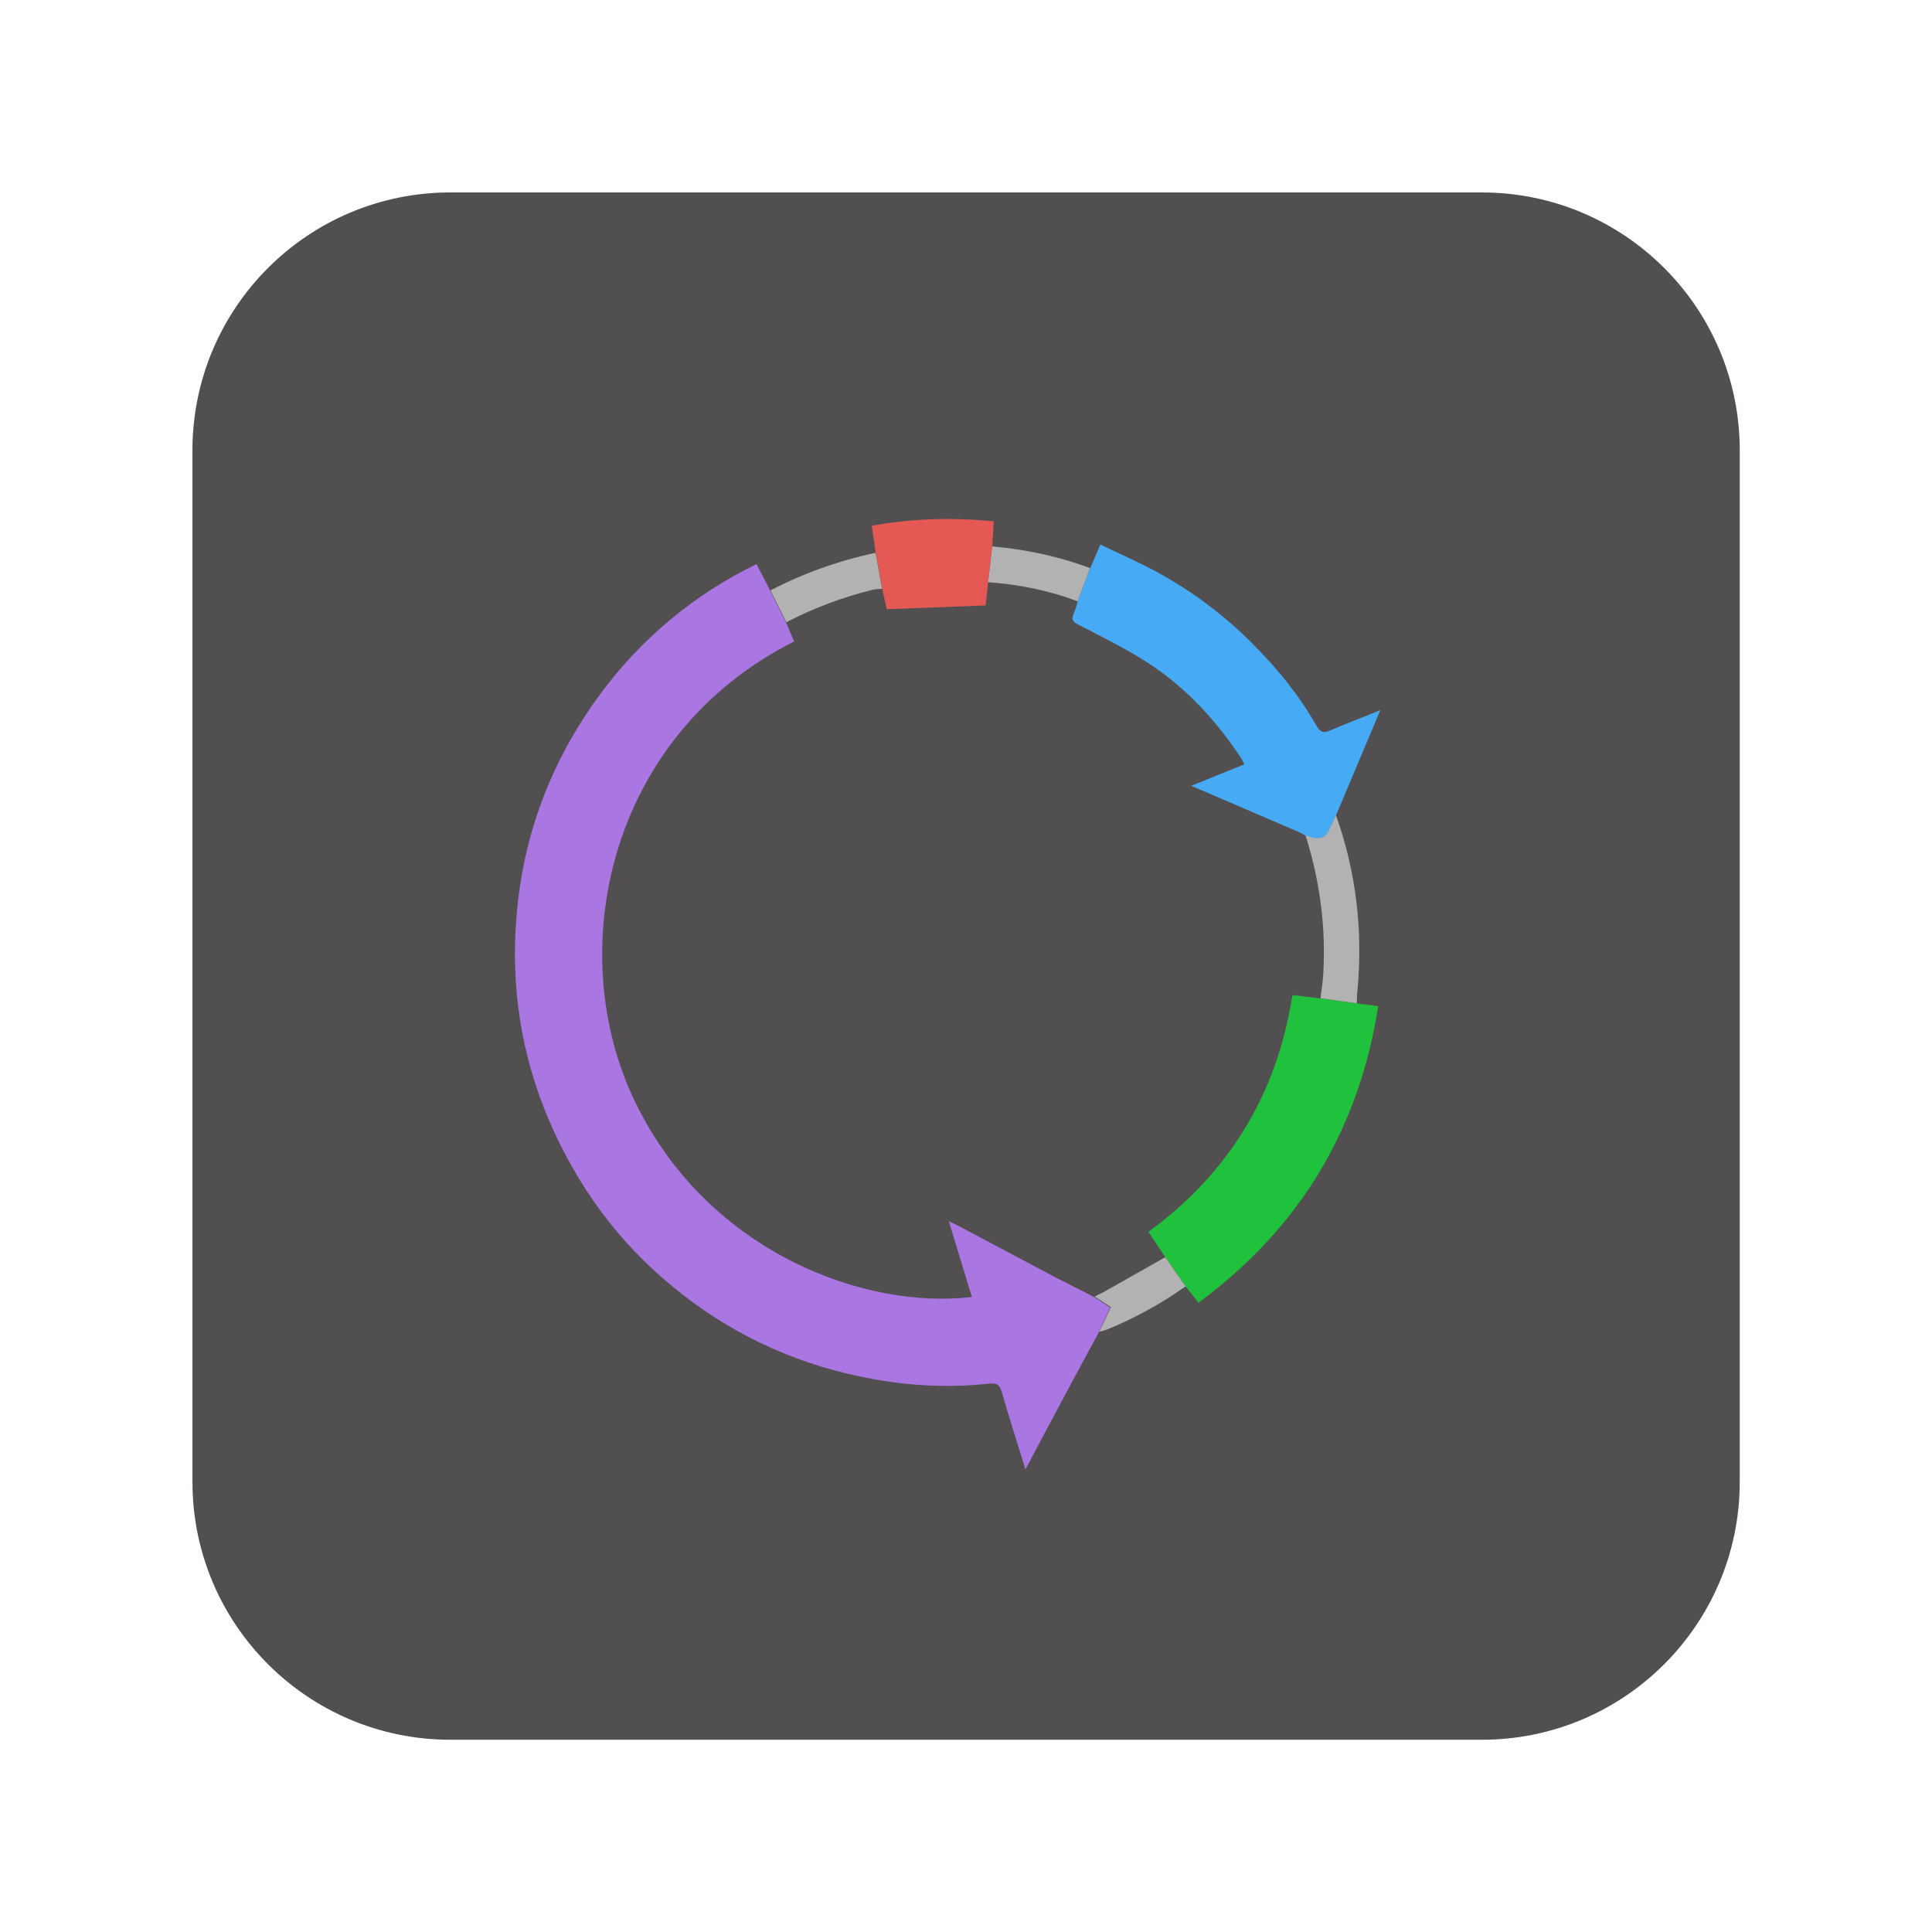 <?xml version="1.0" encoding="UTF-8"?>
<svg xmlns="http://www.w3.org/2000/svg" version="1.1" viewBox="0 0 1024 1024">
  <defs>
    <style>
      .cls-1 {
        fill: #1fc13d;
      }

      .cls-2 {
        fill: #e55955;
      }

      .cls-3 {
        fill: #514f4f;
      }

      .cls-4 {
        fill: #aa76e2;
      }

      .cls-5 {
        fill: #47aaf4;
      }

      .cls-6 {
        fill: #b2b2b2;
      }
    </style>
  </defs>
  <!-- Generator: Adobe Illustrator 28.7.1, SVG Export Plug-In . SVG Version: 1.2.0 Build 142)  -->
  <g>
    <g id="Layer_1">
      <g id="Layer_1-2" data-name="Layer_1">
        <path class="cls-3" d="M238.7,102c-75.5,0-136.7,61.2-136.7,136.7h0v546.7c0,75.5,61.2,136.7,136.7,136.7h546.7c75.5,0,136.7-61.2,136.7-136.7h0V238.7c0-75.5-61.2-136.7-136.7-136.7H238.7Z"/>
      </g>
      <path class="cls-4" d="M582.6,705.8c-7.2,13.3-14.5,26.7-21.6,40.1-5.8,10.8-11.4,21.5-17.5,32.9-4.3-14.1-8.7-27.4-12.5-40.9-1.2-4.2-3-5-7.2-4.5-23.1,2.5-46,.9-68.8-4-36.2-7.6-70-23.8-98.5-47.5-29.1-23.8-50.6-53.4-65.5-88.1-14.7-34.4-20.3-70.3-17.3-107.4,3.4-43.7,18.4-83.2,44.3-118.3,21.6-29.5,50.2-53.3,83-69.1l7.2,14c2.8,5.7,5.6,11.3,8.4,16.9,1.5,3.4,2.8,6.7,4.3,10.1-98.9,49.8-122.9,164.7-84.1,244.4,39.2,80.5,123.1,109.8,178.3,103-4-13.1-7.9-26.1-12.2-40.1,2.5,1.2,3.8,1.7,5,2.4,17.1,9,34.2,18.2,51.3,27.2,6.9,3.6,13.8,7,20.6,10.5l8.6,5.6c-1.9,4.1-3.9,8.5-5.9,12.8Z"/>
      <path class="cls-5" d="M577.8,301.2c1.7-3.9,3.4-7.8,5.4-12.6,10.4,5,20.7,9.5,30.6,14.9,18.2,10,34.8,22.4,49.4,37s25.2,27.9,34.6,44.2c2.1,3.6,3.8,4,7.4,2.4,8.3-3.6,16.7-6.8,26.4-10.7-8.2,19.4-15.8,37.6-23.5,55.8-1.1,2.3-2.3,4.6-3.3,7q-2.9,7-9.9,4.5c-.9-.3-1.9-.5-2.9-.7-1.3-.7-2.4-1.5-3.8-2.1-10.9-4.7-21.9-9.4-32.8-14.1-7.6-3.3-15.1-6.5-24-10.3l28.1-11.4c-.6-1.2-.9-1.9-1.2-2.5-13.1-20-29-37.5-49-50.7-12-7.9-25.1-14.2-37.9-20.9-3.1-1.6-3.6-2.9-2.3-5.8.9-2.2,1.5-4.3,2.1-6.5l6.5-17.5Z"/>
      <path class="cls-1" d="M719.1,531.8l11.4,1.5c-10.3,65.6-41.9,117.8-95.3,157.2l-6.8-8.7c-3.6-5.2-7.2-10.3-10.8-15.5l-8.9-13.4c42.8-31.3,68.2-73.2,76.3-125.5l15,1.8,19.2,2.6Z"/>
      <path class="cls-2" d="M464.1,293c-.3-2.4-.7-4.8-1-7.2-.3-2.2-.7-4.5-1.1-7.1,21.6-4,42.8-4.5,64.7-2.4-.3,4.6-.5,8.9-.8,13.3-.8,6.4-1.5,12.7-2.2,19.1-.4,4.4-.9,8.7-1.3,12.2l-52.4,2-2.4-10.8-3.4-19.2Z"/>
      <path class="cls-6" d="M719.1,531.8l-19.2-2.7c.4-4,1.1-7.9,1.4-12,1.6-25.3-1.7-50-9.3-74.2.9.2,2,.4,2.9.7q7,2.5,9.9-4.5c1-2.3,2.2-4.6,3.3-7,10.7,30,14.3,60.9,11.4,92.7-.3,2.3-.3,4.6-.4,7Z"/>
      <path class="cls-6" d="M464.1,293l3.4,19.1c-1.5,0-3.1.2-4.6.4-16,3.9-31.5,9.7-46.1,17.3-2.8-5.6-5.6-11.3-8.4-16.9,17.5-9.1,36.3-15.8,55.7-19.9Z"/>
      <path class="cls-6" d="M523.7,308.7c.8-6.4,1.5-12.7,2.2-19.1,17.7,1.6,35.1,5.2,51.8,11.5l-6.5,17.6c-15.2-5.7-31.2-9-47.5-10.1Z"/>
      <path class="cls-6" d="M617.6,666.3c3.6,5.2,7.2,10.3,10.8,15.5-13,9.2-27,16.9-41.7,22.9-1.3.5-2.8.9-4.1,1.2,2.1-4.3,4.1-8.7,6.2-13.1l-8.6-5.6c1.5-.8,3-1.5,4.6-2.3,10.9-6.2,21.9-12.4,32.9-18.6Z"/>
    </g>
  </g>
</svg>